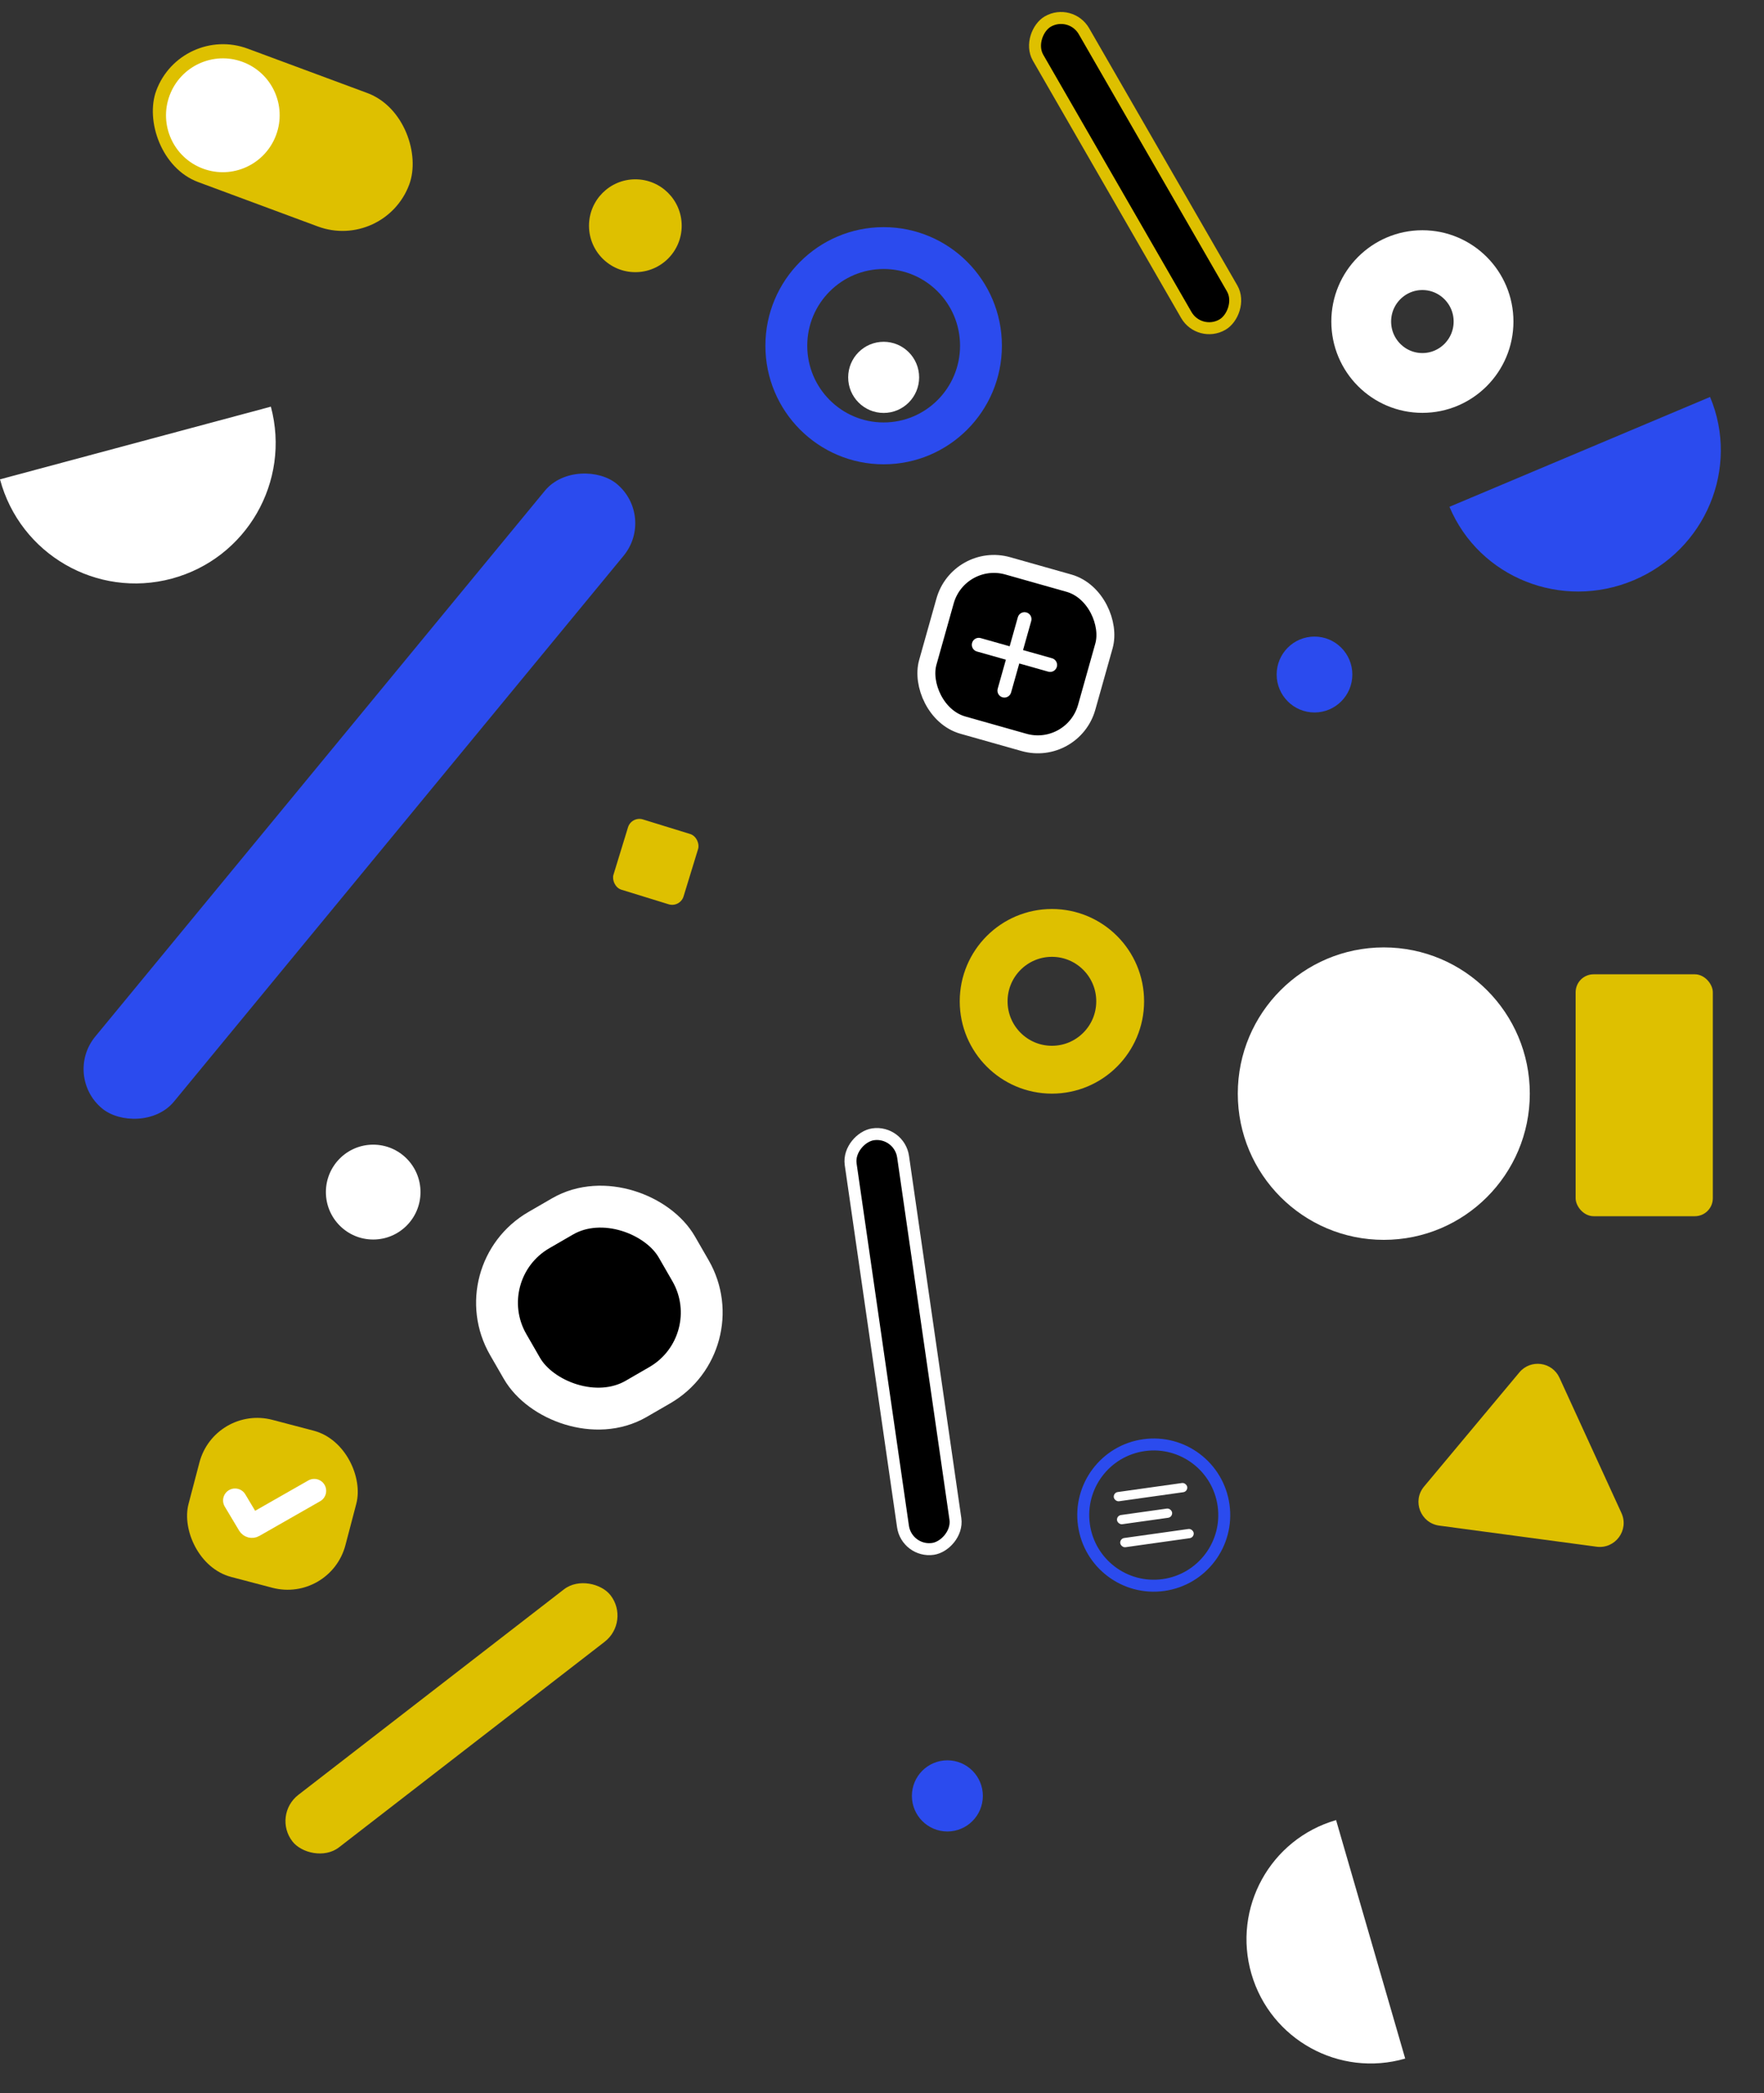 <svg width="590" height="700" viewBox="0 0 590 700" fill="none" xmlns="http://www.w3.org/2000/svg">
<rect x="0" y="0" width="590" height="700" fill="#333333" stroke="none"/>
<rect width="65.135" height="65.181" rx="28" transform="matrix(0.866 -0.501 0.499 0.866 156 425.412)" fill="black" stroke="white" stroke-width="14"/>
<rect x="0.732" y="-2.734" width="117.051" height="17.712" rx="8.856" transform="matrix(-0.499 -0.866 0.866 -0.501 403.927 112.271)" fill="black" stroke="#dec000" stroke-width="4"/>
<rect width="270.604" height="34.145" rx="17.072" transform="matrix(0.636 -0.772 0.771 0.637 21 359.844)" fill="#2B4BEE"/>
<ellipse cx="124.821" cy="398.68" rx="15.821" ry="15.863" fill="white"/>
<rect width="24.528" height="24.583" rx="4" transform="matrix(0.956 0.295 -0.293 0.956 211.215 272.869)" fill="#dec000"/>
<path d="M328.104 115.623C328.104 133.678 313.513 148.282 295.552 148.282C277.592 148.282 263 133.678 263 115.623C263 97.569 277.592 82.965 295.552 82.965C313.513 82.965 328.104 97.569 328.104 115.623Z" stroke="#2B4BEE" stroke-width="14"/>
<ellipse cx="295.553" cy="126.204" rx="11.866" ry="11.898" fill="white"/>
<ellipse cx="316.866" cy="600.614" rx="11.866" ry="11.898" fill="#2B4BEE"/>
<ellipse cx="462.835" cy="365.751" rx="48.834" ry="48.903" fill="white"/>
<path d="M374.662 334.875C374.662 347.519 364.429 357.75 351.831 357.75C339.233 357.75 329 347.519 329 334.875C329 322.231 339.233 312 351.831 312C364.429 312 374.662 322.231 374.662 334.875Z" stroke="#dec000" stroke-width="16"/>
<path d="M469.993 688.464C447.971 694.835 424.944 682.145 418.559 660.12C412.175 638.095 424.852 615.076 446.874 608.705L469.993 688.464Z" fill="white"/>
<rect width="134.511" height="22.203" rx="11.102" transform="matrix(0.791 -0.612 0.613 0.79 91 607.066)" fill="#dec000"/>
<ellipse cx="439.657" cy="225.587" rx="12.657" ry="12.691" fill="#2B4BEE"/>
<rect x="527" y="325.844" width="45.881" height="80.903" rx="6" fill="#dec000"/>
<path d="M571.96 132.76C581.923 156.469 570.487 183.911 546.417 194.054C522.348 204.197 494.758 193.2 484.795 169.492L571.96 132.76Z" fill="#2B4BEE"/>
<path d="M455.285 107.537C455.285 96.17 464.468 87 475.74 87C487.012 87 496.195 96.17 496.195 107.537C496.195 118.905 487.012 128.074 475.74 128.074C464.468 128.074 455.285 118.905 455.285 107.537Z" stroke="white" stroke-width="20"/>
<path d="M508.181 458.977C511.951 454.462 519.143 455.426 521.594 460.775L542.324 506.016C544.948 511.742 540.234 518.113 533.991 517.276L481.376 510.22C475.133 509.383 472.259 501.995 476.295 497.161L508.181 458.977Z" fill="#dec000"/>
<rect x="-1.694" y="2.266" width="140.057" height="17.706" rx="8.853" transform="matrix(0.143 0.99 -0.99 0.143 303.272 379.437)" fill="black" stroke="white" stroke-width="4"/>
<path d="M409.242 503.416C411.055 516.334 402.067 528.273 389.173 530.088C376.28 531.902 364.354 522.906 362.541 509.988C360.728 497.07 369.715 485.131 382.609 483.316C395.503 481.501 407.429 490.497 409.242 503.416Z" stroke="#2B4BEE" stroke-width="4"/>
<rect width="24.805" height="3.105" rx="1.552" transform="matrix(0.99 -0.139 0.139 0.99 372.314 499.209)" fill="white"/>
<rect width="18.604" height="3.105" rx="1.552" transform="matrix(0.99 -0.139 0.139 0.99 373.396 506.896)" fill="white"/>
<rect width="24.805" height="3.105" rx="1.552" transform="matrix(0.99 -0.139 0.139 0.99 374.472 514.582)" fill="white"/>
<path d="M90.597 136.001C97.3 161.053 82.454 186.804 57.436 193.517C32.419 200.23 6.703 185.363 5.44436e-06 160.31L90.597 136.001Z" fill="white"/>
<rect width="90.206" height="47.576" rx="23.788" transform="matrix(0.938 0.348 -0.348 0.938 60.546 7.996)" fill="#dec000"/>
<ellipse rx="18.991" ry="19.03" transform="matrix(0.938 0.348 -0.348 0.938 74.532 38.554)" fill="white"/>
<rect width="54.265" height="54.332" rx="20" transform="matrix(0.967 0.254 -0.254 0.967 71.781 469.773)" fill="#dec000"/>
<path d="M78.609 501.805L83.41 509.84C83.69 510.308 84.292 510.466 84.764 510.196L105.096 498.596" stroke="white" stroke-width="8" stroke-linecap="round"/>
<rect x="2.073" y="3.703" width="55.243" height="55.316" rx="17" transform="matrix(0.962 0.272 -0.271 0.963 319.71 180.487)" fill="black" stroke="white" stroke-width="6"/>
<path fill-rule="evenodd" clip-rule="evenodd" d="M333.698 230.337C333.35 231.573 334.07 232.859 335.306 233.208C336.542 233.557 337.826 232.838 338.174 231.602L340.911 221.889L350.606 224.628C351.844 224.977 353.13 224.257 353.479 223.02C353.827 221.782 353.107 220.495 351.869 220.145L342.174 217.406L344.911 207.69C345.259 206.454 344.54 205.168 343.304 204.819C342.068 204.47 340.783 205.189 340.435 206.425L337.698 216.141L328.002 213.402C326.764 213.052 325.478 213.772 325.129 215.01C324.781 216.248 325.501 217.535 326.739 217.885L336.435 220.624L333.698 230.337Z" fill="white"/>
<ellipse cx="212.503" cy="75.495" rx="15.503" ry="15.525" fill="#dec000"/>
</svg>
